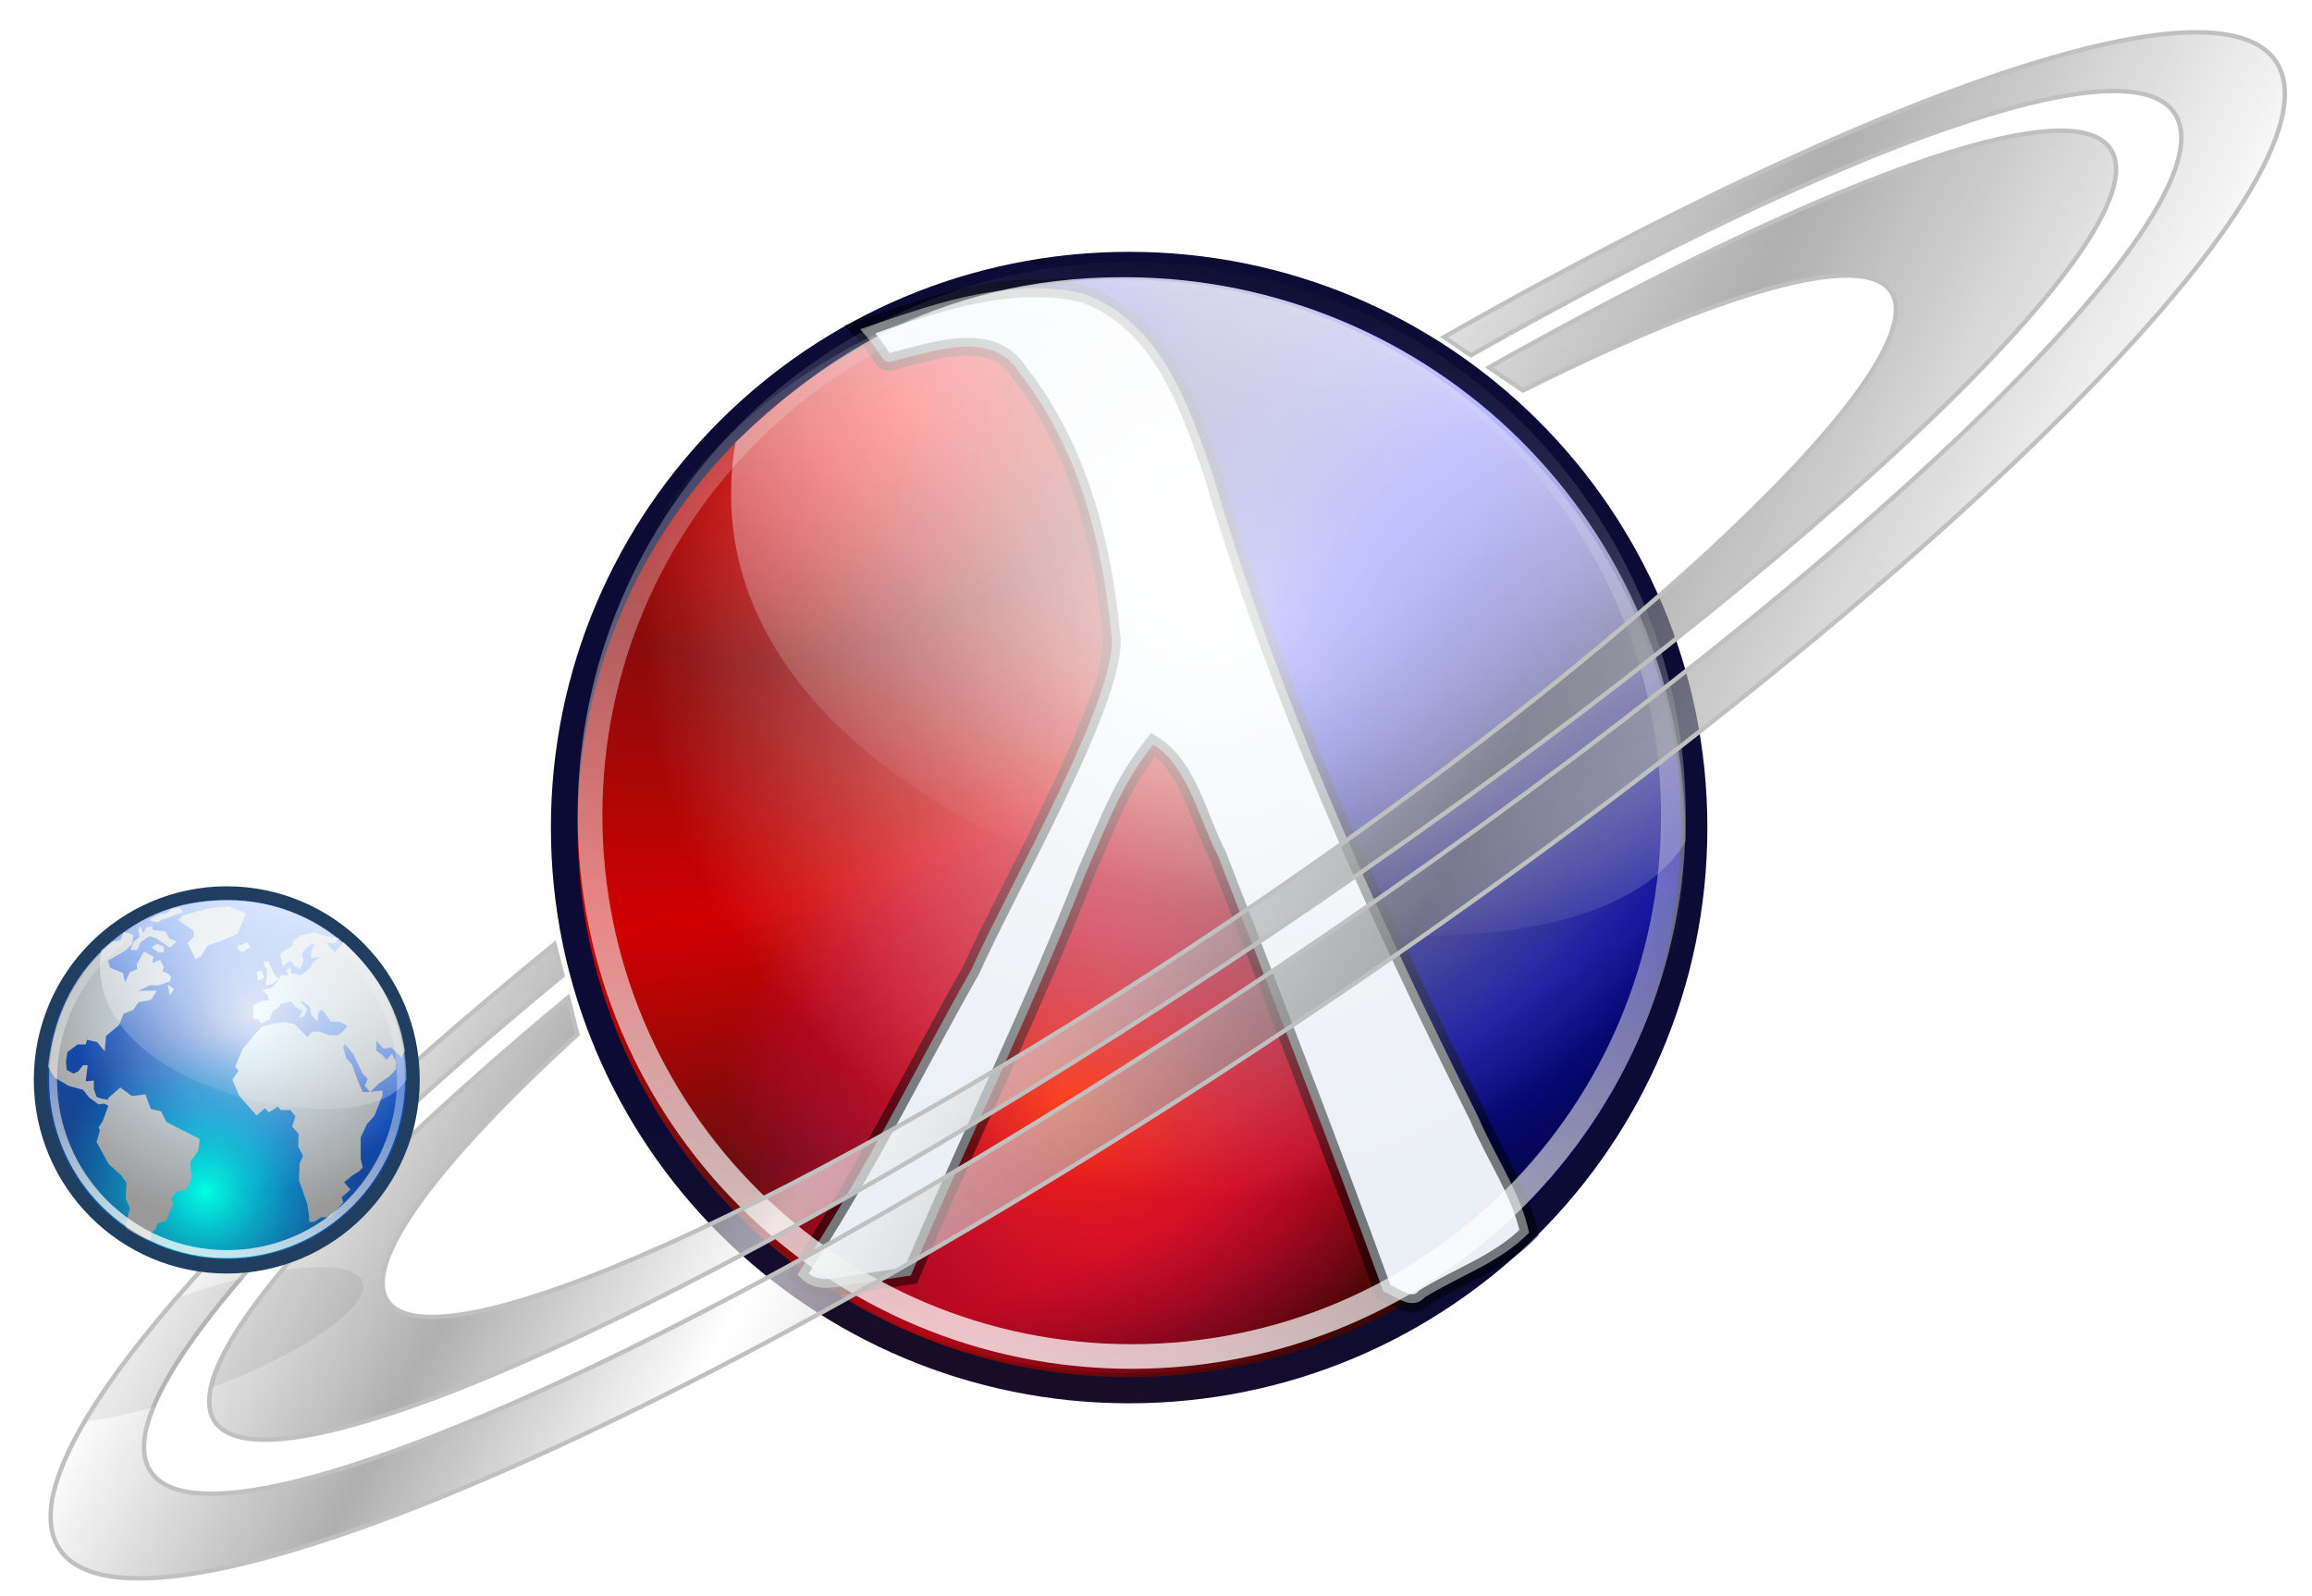 <?xml version="1.0" encoding="UTF-8" standalone="no"?>
<!-- Created with Inkscape (http://www.inkscape.org/) -->

<svg
   xmlns:dc="http://purl.org/dc/elements/1.1/"
   xmlns:cc="http://creativecommons.org/ns#"
   xmlns:rdf="http://www.w3.org/1999/02/22-rdf-syntax-ns#"
   xmlns:svg="http://www.w3.org/2000/svg"
   xmlns="http://www.w3.org/2000/svg"
   xmlns:xlink="http://www.w3.org/1999/xlink"
   xmlns:sodipodi="http://sodipodi.sourceforge.net/DTD/sodipodi-0.dtd"
   xmlns:inkscape="http://www.inkscape.org/namespaces/inkscape"
   width="1050"
   height="725"
   id="svg3993"
   sodipodi:version="0.32"
   inkscape:version="0.48.1 r9760"
   sodipodi:docname="planet-logo-shiny.svg"
   inkscape:output_extension="org.inkscape.output.svg.inkscape"
   version="1.0"
   inkscape:export-filename="plt-logo-red-diffuse.png"
   inkscape:export-xdpi="37.16"
   inkscape:export-ydpi="37.16">
  <defs
     id="defs3995">
    <linearGradient
       id="linearGradient4515">
      <stop
         style="stop-color:#0202ff;stop-opacity:1;"
         offset="0"
         id="stop4517" />
      <stop
         id="stop4519"
         offset="0.195"
         style="stop-color:#0a0a7f;stop-opacity:1;" />
      <stop
         id="stop4521"
         offset="0.398"
         style="stop-color:#0000fd;stop-opacity:1;" />
      <stop
         id="stop4523"
         offset="0.626"
         style="stop-color:#0c0c5c;stop-opacity:1;" />
      <stop
         id="stop4525"
         offset="0.813"
         style="stop-color:#070799;stop-opacity:1;" />
      <stop
         style="stop-color:#06063a;stop-opacity:1;"
         offset="1"
         id="stop4527" />
    </linearGradient>
    <linearGradient
       id="linearGradient3207">
      <stop
         style="stop-color:#2f1111;stop-opacity:1;"
         offset="0"
         id="stop3209" />
      <stop
         style="stop-color:#0b0b35;stop-opacity:1;"
         offset="1"
         id="stop3211" />
    </linearGradient>
    <linearGradient
       id="linearGradient3273">
      <stop
         style="stop-color:#ffffff;stop-opacity:1;"
         offset="0"
         id="stop3275" />
      <stop
         style="stop-color:#ebf0f5;stop-opacity:1;"
         offset="1"
         id="stop3277" />
    </linearGradient>
    <linearGradient
       id="linearGradient3633">
      <stop
         id="stop3635"
         offset="0"
         style="stop-color:#ff0202;stop-opacity:1;" />
      <stop
         style="stop-color:#8a0b0b;stop-opacity:1;"
         offset="0.195"
         id="stop4407" />
      <stop
         style="stop-color:#d10000;stop-opacity:1;"
         offset="0.398"
         id="stop4405" />
      <stop
         style="stop-color:#670e0e;stop-opacity:1;"
         offset="0.626"
         id="stop4403" />
      <stop
         style="stop-color:#a40808;stop-opacity:1;"
         offset="0.813"
         id="stop4401" />
      <stop
         id="stop3637"
         offset="1"
         style="stop-color:#3a0606;stop-opacity:1;" />
    </linearGradient>
    <radialGradient
       inkscape:collect="always"
       xlink:href="#linearGradient3273"
       id="radialGradient3279"
       cx="351.089"
       cy="207.661"
       fx="351.089"
       fy="207.661"
       r="168.688"
       gradientTransform="matrix(-0.537,0.342,-0.336,-0.529,799.488,119.103)"
       gradientUnits="userSpaceOnUse" />
    <linearGradient
       id="linearGradient3886">
      <stop
         style="stop-color:#ffffff;stop-opacity:0.784;"
         offset="0"
         id="stop3888" />
      <stop
         style="stop-color:#ffffff;stop-opacity:0;"
         offset="1"
         id="stop3890" />
    </linearGradient>
    <radialGradient
       r="17.5"
       fy="14.053"
       fx="25.263"
       cy="14.053"
       cx="25.263"
       gradientTransform="translate(4.123843e-6,-6.9188533e-7)"
       gradientUnits="userSpaceOnUse"
       id="radialGradient3074"
       xlink:href="#linearGradient3886"
       inkscape:collect="always" />
    <linearGradient
       inkscape:collect="always"
       xlink:href="#linearGradient3207"
       id="linearGradient3823"
       x1="174.879"
       y1="726.537"
       x2="235.993"
       y2="470.954"
       gradientUnits="userSpaceOnUse" />
    <linearGradient
       id="linearGradient3886-2">
      <stop
         style="stop-color:#ffffff;stop-opacity:0.784;"
         offset="0"
         id="stop3888-8" />
      <stop
         style="stop-color:#ffffff;stop-opacity:0;"
         offset="1"
         id="stop3890-1" />
    </linearGradient>
    <filter
       color-interpolation-filters="sRGB"
       inkscape:collect="always"
       id="filter3986">
      <feGaussianBlur
         inkscape:collect="always"
         stdDeviation="5.229"
         id="feGaussianBlur3988" />
    </filter>
    <linearGradient
       gradientTransform="translate(221.5,518.5)"
       y2="-555"
       x2="380"
       y1="-35"
       x1="274"
       gradientUnits="userSpaceOnUse"
       id="linearGradient3088"
       xlink:href="#linearGradient3886-2"
       inkscape:collect="always" />
    <linearGradient
       id="undershine">
      <stop
         id="stop3987"
         offset="0"
         style="stop-color:#ff2b01;stop-opacity:1;" />
      <stop
         id="stop3989"
         offset="1"
         style="stop-color:#ff0185;stop-opacity:0;" />
    </linearGradient>
    <radialGradient
       r="17.5"
       fy="27.096"
       fx="20.511"
       cy="27.096"
       cx="20.511"
       gradientTransform="matrix(0.617,0.05,-0.045,0.554,9.335,13.635)"
       gradientUnits="userSpaceOnUse"
       id="radialGradient3105"
       xlink:href="#undershine"
       inkscape:collect="always" />
    <linearGradient
       id="linearGradient3886-0">
      <stop
         style="stop-color:#ffffff;stop-opacity:0.784;"
         offset="0"
         id="stop3888-9" />
      <stop
         style="stop-color:#ffffff;stop-opacity:0;"
         offset="1"
         id="stop3890-9" />
    </linearGradient>
    <linearGradient
       gradientTransform="matrix(14.657,0,0,14.657,181.479,-23.073)"
       y2="21.607"
       x2="21.48"
       y1="3.171"
       x1="25.997"
       gradientUnits="userSpaceOnUse"
       id="linearGradient3122"
       xlink:href="#linearGradient3886-0"
       inkscape:collect="always" />
    <radialGradient
       inkscape:collect="always"
       xlink:href="#linearGradient3633"
       id="radialGradient4513"
       cx="379.23"
       cy="-47.223"
       fx="379.23"
       fy="-47.223"
       r="255.938"
       gradientTransform="matrix(0.965,1.548,-2.763,1.722,-49.88,-470.376)"
       gradientUnits="userSpaceOnUse" />
    <radialGradient
       inkscape:collect="always"
       xlink:href="#linearGradient4515"
       id="radialGradient4529"
       gradientUnits="userSpaceOnUse"
       gradientTransform="matrix(0.965,1.548,-2.763,1.722,-49.88,-470.376)"
       cx="379.23"
       cy="-47.223"
       fx="379.23"
       fy="-47.223"
       r="255.938" />
    <linearGradient
       id="colorGradient-6">
      <stop
         style="stop-color:#203e60;stop-opacity:1;"
         offset="0"
         id="stop4346-4" />
      <stop
         style="stop-color:#0156ff;stop-opacity:1;"
         offset="1"
         id="stop3966-6" />
    </linearGradient>
    <linearGradient
       id="linearGradient3886-6">
      <stop
         style="stop-color:#ffffff;stop-opacity:0.784;"
         offset="0"
         id="stop3888-7" />
      <stop
         style="stop-color:#ffffff;stop-opacity:0;"
         offset="1"
         id="stop3890-5" />
    </linearGradient>
    <linearGradient
       id="undershine-2">
      <stop
         id="stop3987-4"
         offset="0"
         style="stop-color:#02ffe1;stop-opacity:1;" />
      <stop
         id="stop3989-1"
         offset="1"
         style="stop-color:#01a5ff;stop-opacity:0;" />
    </linearGradient>
    <linearGradient
       id="linearGradient4337-6">
      <stop
         style="stop-color:#ffffff;stop-opacity:1;"
         offset="0"
         id="stop4339-2" />
      <stop
         id="stop4345-0"
         offset="0.167"
         style="stop-color:#e2f4fc;stop-opacity:1;" />
      <stop
         style="stop-color:#999999;stop-opacity:1;"
         offset="1"
         id="stop4341-7" />
    </linearGradient>
    <filter
       color-interpolation-filters="sRGB"
       inkscape:collect="always"
       id="filter3986-6">
      <feGaussianBlur
         inkscape:collect="always"
         stdDeviation="5.229"
         id="feGaussianBlur3988-8" />
    </filter>
    <radialGradient
       inkscape:collect="always"
       xlink:href="#linearGradient3633"
       id="radialGradient3450"
       gradientUnits="userSpaceOnUse"
       gradientTransform="matrix(0.965,1.548,-2.763,1.722,-49.88,-470.376)"
       cx="379.23"
       cy="-47.223"
       fx="379.23"
       fy="-47.223"
       r="255.938" />
    <linearGradient
       inkscape:collect="always"
       xlink:href="#colorGradient-6"
       id="linearGradient3452"
       gradientUnits="userSpaceOnUse"
       gradientTransform="matrix(4.338,0,0,4.354,38.56,235.765)"
       x1="16.667"
       y1="44.037"
       x2="29.111"
       y2="3.889" />
    <linearGradient
       inkscape:collect="always"
       xlink:href="#colorGradient-6"
       id="linearGradient3454"
       gradientUnits="userSpaceOnUse"
       gradientTransform="matrix(0.321,0,0,0.323,32.695,435.716)"
       x1="211"
       y1="21"
       x2="206"
       y2="55" />
    <radialGradient
       inkscape:collect="always"
       xlink:href="#linearGradient3886-6"
       id="radialGradient3456"
       gradientUnits="userSpaceOnUse"
       gradientTransform="translate(4.123843e-6,-6.9188533e-7)"
       cx="25.263"
       cy="14.053"
       fx="25.263"
       fy="14.053"
       r="17.5" />
    <radialGradient
       inkscape:collect="always"
       xlink:href="#undershine-2"
       id="radialGradient3458"
       gradientUnits="userSpaceOnUse"
       gradientTransform="matrix(0.86,-0.054,0.055,0.877,0.922,5.13)"
       cx="20.657"
       cy="31.228"
       fx="20.657"
       fy="31.228"
       r="17.5" />
    <radialGradient
       inkscape:collect="always"
       xlink:href="#linearGradient4337-6"
       id="radialGradient3460"
       gradientUnits="userSpaceOnUse"
       gradientTransform="matrix(1.272,-6.5423305e-8,6.2697328e-8,1.219,-7.08,-2.9)"
       cx="26"
       cy="15.5"
       fx="26"
       fy="15.5"
       r="18.863" />
    <radialGradient
       inkscape:collect="always"
       xlink:href="#linearGradient4337-6"
       id="radialGradient3462"
       gradientUnits="userSpaceOnUse"
       gradientTransform="matrix(1.272,-6.5423305e-8,6.2697328e-8,1.219,-7.08,-2.9)"
       cx="26"
       cy="15.5"
       fx="26"
       fy="15.5"
       r="18.863" />
    <radialGradient
       inkscape:collect="always"
       xlink:href="#linearGradient4337-6"
       id="radialGradient3464"
       gradientUnits="userSpaceOnUse"
       gradientTransform="matrix(1.272,-6.5423305e-8,6.2697328e-8,1.219,-7.08,-2.9)"
       cx="26"
       cy="15.5"
       fx="26"
       fy="15.5"
       r="18.863" />
    <radialGradient
       inkscape:collect="always"
       xlink:href="#linearGradient4337-6"
       id="radialGradient3466"
       gradientUnits="userSpaceOnUse"
       gradientTransform="matrix(1.272,-6.5423305e-8,6.2697328e-8,1.219,-7.08,-2.9)"
       cx="26"
       cy="15.5"
       fx="26"
       fy="15.5"
       r="18.863" />
    <radialGradient
       inkscape:collect="always"
       xlink:href="#linearGradient4337-6"
       id="radialGradient3468"
       gradientUnits="userSpaceOnUse"
       gradientTransform="matrix(1.272,-6.5423305e-8,6.2697328e-8,1.219,-7.08,-2.9)"
       cx="26"
       cy="15.5"
       fx="26"
       fy="15.5"
       r="18.863" />
    <radialGradient
       inkscape:collect="always"
       xlink:href="#linearGradient4337-6"
       id="radialGradient3470"
       gradientUnits="userSpaceOnUse"
       gradientTransform="matrix(1.272,-6.5423305e-8,6.2697328e-8,1.219,-7.08,-2.9)"
       cx="26"
       cy="15.5"
       fx="26"
       fy="15.5"
       r="18.863" />
    <radialGradient
       inkscape:collect="always"
       xlink:href="#linearGradient4337-6"
       id="radialGradient3472"
       gradientUnits="userSpaceOnUse"
       gradientTransform="matrix(1.272,-6.5423305e-8,6.2697328e-8,1.219,-7.08,-2.9)"
       cx="26"
       cy="15.5"
       fx="26"
       fy="15.5"
       r="18.863" />
    <radialGradient
       inkscape:collect="always"
       xlink:href="#linearGradient4337-6"
       id="radialGradient3474"
       gradientUnits="userSpaceOnUse"
       gradientTransform="matrix(1.272,-6.5423305e-8,6.2697328e-8,1.219,-7.08,-2.9)"
       cx="26"
       cy="15.5"
       fx="26"
       fy="15.5"
       r="18.863" />
    <radialGradient
       inkscape:collect="always"
       xlink:href="#linearGradient4337-6"
       id="radialGradient3476"
       gradientUnits="userSpaceOnUse"
       gradientTransform="matrix(1.272,-6.5423305e-8,6.2697328e-8,1.219,-7.08,-2.9)"
       cx="26"
       cy="15.5"
       fx="26"
       fy="15.5"
       r="18.863" />
    <radialGradient
       inkscape:collect="always"
       xlink:href="#linearGradient4337-6"
       id="radialGradient3478"
       gradientUnits="userSpaceOnUse"
       gradientTransform="matrix(1.272,-6.5423305e-8,6.2697328e-8,1.219,-7.08,-2.9)"
       cx="26"
       cy="15.5"
       fx="26"
       fy="15.5"
       r="18.863" />
    <radialGradient
       inkscape:collect="always"
       xlink:href="#linearGradient4337-6"
       id="radialGradient3480"
       gradientUnits="userSpaceOnUse"
       gradientTransform="matrix(1.272,-6.5423305e-8,6.2697328e-8,1.219,-7.08,-2.9)"
       cx="26"
       cy="15.5"
       fx="26"
       fy="15.5"
       r="18.863" />
    <radialGradient
       inkscape:collect="always"
       xlink:href="#linearGradient4337-6"
       id="radialGradient3482"
       gradientUnits="userSpaceOnUse"
       gradientTransform="matrix(1.272,-6.5423305e-8,6.2697328e-8,1.219,-7.08,-2.9)"
       cx="26"
       cy="15.5"
       fx="26"
       fy="15.5"
       r="18.863" />
    <radialGradient
       inkscape:collect="always"
       xlink:href="#linearGradient4337-6"
       id="radialGradient3484"
       gradientUnits="userSpaceOnUse"
       gradientTransform="matrix(1.272,-6.5423305e-8,6.2697328e-8,1.219,-7.08,-2.9)"
       cx="26"
       cy="15.5"
       fx="26"
       fy="15.5"
       r="18.863" />
    <radialGradient
       inkscape:collect="always"
       xlink:href="#linearGradient4337-6"
       id="radialGradient3486"
       gradientUnits="userSpaceOnUse"
       gradientTransform="matrix(1.272,-6.5423305e-8,6.2697328e-8,1.219,-7.08,-2.9)"
       cx="26"
       cy="15.5"
       fx="26"
       fy="15.5"
       r="18.863" />
    <radialGradient
       inkscape:collect="always"
       xlink:href="#linearGradient4337-6"
       id="radialGradient3488"
       gradientUnits="userSpaceOnUse"
       gradientTransform="matrix(1.272,-6.5423305e-8,6.2697328e-8,1.219,-7.08,-2.9)"
       cx="26"
       cy="15.5"
       fx="26"
       fy="15.5"
       r="18.863" />
    <radialGradient
       inkscape:collect="always"
       xlink:href="#linearGradient4337-6"
       id="radialGradient3490"
       gradientUnits="userSpaceOnUse"
       gradientTransform="matrix(1.272,-6.5423305e-8,6.2697328e-8,1.219,-7.08,-2.9)"
       cx="26"
       cy="15.5"
       fx="26"
       fy="15.5"
       r="18.863" />
    <radialGradient
       inkscape:collect="always"
       xlink:href="#linearGradient4337-6"
       id="radialGradient3492"
       gradientUnits="userSpaceOnUse"
       gradientTransform="matrix(1.272,-6.5423305e-8,6.2697328e-8,1.219,-7.08,-2.9)"
       cx="26"
       cy="15.5"
       fx="26"
       fy="15.5"
       r="18.863" />
    <radialGradient
       inkscape:collect="always"
       xlink:href="#linearGradient4337-6"
       id="radialGradient3494"
       gradientUnits="userSpaceOnUse"
       gradientTransform="matrix(1.272,-6.5423305e-8,6.2697328e-8,1.219,-7.08,-2.9)"
       cx="26"
       cy="15.5"
       fx="26"
       fy="15.5"
       r="18.863" />
    <radialGradient
       inkscape:collect="always"
       xlink:href="#linearGradient4337-6"
       id="radialGradient3496"
       gradientUnits="userSpaceOnUse"
       gradientTransform="matrix(1.272,-6.5423305e-8,6.2697328e-8,1.219,-7.08,-2.9)"
       cx="26"
       cy="15.5"
       fx="26"
       fy="15.5"
       r="18.863" />
    <radialGradient
       inkscape:collect="always"
       xlink:href="#linearGradient4337-6"
       id="radialGradient3498"
       gradientUnits="userSpaceOnUse"
       gradientTransform="matrix(1.272,-6.5423305e-8,6.2697328e-8,1.219,-7.08,-2.9)"
       cx="26"
       cy="15.5"
       fx="26"
       fy="15.5"
       r="18.863" />
    <radialGradient
       inkscape:collect="always"
       xlink:href="#linearGradient4337-6"
       id="radialGradient3500"
       gradientUnits="userSpaceOnUse"
       gradientTransform="matrix(1.272,-6.5423305e-8,6.2697328e-8,1.219,-7.08,-2.9)"
       cx="26"
       cy="15.5"
       fx="26"
       fy="15.5"
       r="18.863" />
    <radialGradient
       inkscape:collect="always"
       xlink:href="#linearGradient4337-6"
       id="radialGradient3502"
       gradientUnits="userSpaceOnUse"
       gradientTransform="matrix(1.272,-6.5423305e-8,6.2697328e-8,1.219,-7.08,-2.9)"
       cx="26"
       cy="15.5"
       fx="26"
       fy="15.5"
       r="18.863" />
    <radialGradient
       inkscape:collect="always"
       xlink:href="#linearGradient4337-6"
       id="radialGradient3504"
       gradientUnits="userSpaceOnUse"
       gradientTransform="matrix(1.272,-6.5423305e-8,6.2697328e-8,1.219,-7.08,-2.9)"
       cx="26"
       cy="15.5"
       fx="26"
       fy="15.5"
       r="18.863" />
    <radialGradient
       inkscape:collect="always"
       xlink:href="#linearGradient4337-6"
       id="radialGradient3506"
       gradientUnits="userSpaceOnUse"
       gradientTransform="matrix(1.272,-6.5423305e-8,6.2697328e-8,1.219,-7.08,-2.9)"
       cx="26"
       cy="15.5"
       fx="26"
       fy="15.5"
       r="18.863" />
    <radialGradient
       inkscape:collect="always"
       xlink:href="#linearGradient4337-6"
       id="radialGradient3508"
       gradientUnits="userSpaceOnUse"
       gradientTransform="matrix(1.272,-6.5423305e-8,6.2697328e-8,1.219,-7.08,-2.9)"
       cx="26"
       cy="15.5"
       fx="26"
       fy="15.5"
       r="18.863" />
    <radialGradient
       inkscape:collect="always"
       xlink:href="#linearGradient4337-6"
       id="radialGradient3510"
       gradientUnits="userSpaceOnUse"
       gradientTransform="matrix(1.272,-6.5423305e-8,6.2697328e-8,1.219,-7.08,-2.9)"
       cx="26"
       cy="15.5"
       fx="26"
       fy="15.5"
       r="18.863" />
    <radialGradient
       inkscape:collect="always"
       xlink:href="#linearGradient4337-6"
       id="radialGradient3512"
       gradientUnits="userSpaceOnUse"
       gradientTransform="matrix(1.272,-6.5423305e-8,6.2697328e-8,1.219,-7.08,-2.9)"
       cx="26"
       cy="15.5"
       fx="26"
       fy="15.5"
       r="18.863" />
    <radialGradient
       inkscape:collect="always"
       xlink:href="#linearGradient4337-6"
       id="radialGradient3514"
       gradientUnits="userSpaceOnUse"
       gradientTransform="matrix(1.272,-6.5423305e-8,6.2697328e-8,1.219,-7.08,-2.9)"
       cx="26"
       cy="15.5"
       fx="26"
       fy="15.5"
       r="18.863" />
    <radialGradient
       inkscape:collect="always"
       xlink:href="#linearGradient4337-6"
       id="radialGradient3516"
       gradientUnits="userSpaceOnUse"
       gradientTransform="matrix(1.272,-6.5423305e-8,6.2697328e-8,1.219,-7.08,-2.9)"
       cx="26"
       cy="15.5"
       fx="26"
       fy="15.5"
       r="18.863" />
    <linearGradient
       inkscape:collect="always"
       xlink:href="#linearGradient3886-6"
       id="linearGradient3518"
       gradientUnits="userSpaceOnUse"
       gradientTransform="translate(-166.997,587.75)"
       x1="274"
       y1="-35"
       x2="380"
       y2="-555" />
    <linearGradient
       inkscape:collect="always"
       xlink:href="#linearGradient3886-6"
       id="linearGradient3520"
       gradientUnits="userSpaceOnUse"
       gradientTransform="matrix(4.656,0,0,4.656,33.739,244.641)"
       x1="25.997"
       y1="3.171"
       x2="20.129"
       y2="24.116" />
    <linearGradient
       id="linearGradient3825-2">
      <stop
         id="stop3839-1"
         offset="0"
         style="stop-color:#ffffff;stop-opacity:0.627;" />
      <stop
         id="stop3837-3"
         offset="0.202"
         style="stop-color:#808080;stop-opacity:0.627;" />
      <stop
         id="stop3835-2"
         offset="0.386"
         style="stop-color:#ffffff;stop-opacity:0.627;" />
      <stop
         id="stop3833-7"
         offset="0.69"
         style="stop-color:#808080;stop-opacity:0.627;" />
      <stop
         style="stop-color:#ffffff;stop-opacity:0.627;"
         offset="1"
         id="stop3841-4" />
    </linearGradient>
    <linearGradient
       y2="538.465"
       x2="575.448"
       y1="245.723"
       x1="21.423"
       gradientTransform="matrix(1.008,0,0,1.008,178.17,-23.977)"
       gradientUnits="userSpaceOnUse"
       id="linearGradient4134"
       xlink:href="#linearGradient3825-2"
       inkscape:collect="always" />
    <filter
       inkscape:collect="always"
       id="filter4024"
       x="-0.093"
       width="1.187"
       y="-0.168"
       height="1.335"
       color-interpolation-filters="sRGB">
      <feGaussianBlur
         inkscape:collect="always"
         stdDeviation="4.884"
         id="feGaussianBlur4026" />
    </filter>
  </defs>
  <sodipodi:namedview
     id="base"
     pagecolor="#ffffff"
     bordercolor="#666666"
     borderopacity="1.0"
     gridtolerance="10000"
     guidetolerance="10"
     objecttolerance="10"
     inkscape:pageopacity="0.0"
     inkscape:pageshadow="2"
     inkscape:zoom="0.25"
     inkscape:cx="-118.32467"
     inkscape:cy="20.498623"
     inkscape:document-units="px"
     inkscape:current-layer="layer1"
     showgrid="false"
     inkscape:window-width="1418"
     inkscape:window-height="852"
     inkscape:window-x="531"
     inkscape:window-y="35"
     inkscape:window-maximized="0"
     showguides="true"
     inkscape:guide-bbox="true" />
  <g
     inkscape:label="Layer 1"
     inkscape:groupmode="layer"
     id="layer1"
     transform="translate(0,105)">
    <g
       id="g4503"
       style="fill:url(#radialGradient4513);fill-opacity:1"
       transform="translate(-35.355,45.255)">
      <path
         inkscape:connector-curvature="0"
         sodipodi:nodetypes="cscccccc"
         id="path3774"
         d="M 487.643,-23.51 C 376.719,4.46 295.082,99.561 292.415,225.248 c -1.414,66.652 23.254,149.633 110.75,215.375 51.369,26.547 96.042,43.191 145.062,39.938 52.376,1.751 115.908,-13.205 174.688,-67.882 -61.749,-101.29 -66.096,-99.071 -149.156,-261.305 l -0.375,0.594 C 526.069,51.188 526.835,51.027 487.643,-23.51 z"
         style="fill:url(#radialGradient3450);fill-opacity:1;fill-rule:evenodd;stroke:none" />
      <path
         inkscape:connector-curvature="0"
         inkscape:export-ydpi="5.23"
         inkscape:export-xdpi="5.23"
         inkscape:export-filename="/home/neil/Documents/Misc/Images/path3949.png"
         sodipodi:nodetypes="cccccc"
         id="path3615"
         d="m 722.004,412.569 c 56.339,-51.013 84.868,-126.55 82.039,-187.336 l 0,-0.531 C 805.173,89.933 684.079,-61.305 488.41,-25.533 c 36.106,73.367 39.046,76.603 84.798,175.998 54.208,116.75 94.656,188.454 148.796,262.104 z"
         style="fill:url(#radialGradient4529);fill-opacity:1;fill-rule:evenodd;stroke:none" />
    </g>
    <path
       sodipodi:type="arc"
       style="fill:none;stroke:url(#linearGradient3823);stroke-width:12.298;stroke-miterlimit:4;stroke-opacity:1;stroke-dasharray:none"
       id="path3803"
       sodipodi:cx="268"
       sodipodi:cy="303"
       sodipodi:rx="261"
       sodipodi:ry="264"
       d="M 529,303 C 529,448.803 412.146,567 268,567 123.854,567 7,448.803 7,303 7,157.197 123.854,39 268,39 412.146,39 529,157.197 529,303 z"
       transform="matrix(0.983,0,0,0.968,249.354,-22.416)"
       inkscape:export-filename="/home/neil/Documents/Misc/Images/path3949.png"
       inkscape:export-xdpi="5.23"
       inkscape:export-ydpi="5.23" />
    <path
       transform="matrix(14.657,0,0,14.657,182.859,-38.217)"
       d="M 40,20.5 C 40,30.165 32.165,38 22.5,38 12.835,38 5,30.165 5,20.5 5,10.835 12.835,3 22.5,3 32.165,3 40,10.835 40,20.5 z"
       sodipodi:ry="17.5"
       sodipodi:rx="17.5"
       sodipodi:cy="20.5"
       sodipodi:cx="22.5"
       id="path3979"
       style="fill:url(#radialGradient3105);fill-opacity:1;stroke:none"
       sodipodi:type="arc" />
    <path
       style="fill:url(#radialGradient3279);fill-opacity:1;stroke:#000000;stroke-width:8;stroke-miterlimit:10.433;stroke-opacity:0.502;stroke-dasharray:none"
       d="m 468.74,25.947 c -27.075,0.489 -52.832,9.902 -78.137,18.609 11.04,11.823 9.374,15.558 14.192,14.66 18.439,-4.466 45.787,-14.859 57.971,4.834 26.564,33.558 37.83,76.504 41.854,118.376 5.159,25.44 -47.304,116.526 -63.423,152.883 -26.2,46.229 -49.476,94.205 -78.997,138.485 7.06,9.343 17.26,5.687 26.862,4.25 8.198,-1.228 16.397,-2.457 24.595,-3.685 26.44,-62.688 54.988,-120.231 79.799,-183.594 11.306,-26.113 16.829,-40.476 30.261,-57.576 15.924,9.742 20.665,33.772 29.353,50.352 25.602,65.88 51.094,131.802 75.258,198.221 6.325,2.202 12.816,8.783 18.815,2.441 15.781,-9.73 34.153,-15.825 47.292,-29.274 -3.749,-18.179 -15.795,-35.183 -23.133,-52.665 -46.515,-92.96 -91.363,-191.562 -120.479,-291.659 -10.723,-31.505 -23.927,-69.47 -58.054,-81.906 -7.774,-2.308 -15.966,-2.752 -24.032,-2.75 z"
       id="path4218"
       sodipodi:nodetypes="ccccccccccccccccccc"
       inkscape:connector-curvature="0" />
    <path
       sodipodi:type="arc"
       style="fill:url(#radialGradient3074);fill-opacity:1;stroke:none"
       id="path3884"
       sodipodi:cx="22.5"
       sodipodi:cy="20.5"
       sodipodi:rx="17.5"
       sodipodi:ry="17.5"
       d="M 40,20.5 C 40,30.165 32.165,38 22.5,38 12.835,38 5,30.165 5,20.5 5,10.835 12.835,3 22.5,3 32.165,3 40,10.835 40,20.5 z"
       transform="matrix(14.657,0,0,14.657,178.471,-22.143)" />
    <path
       style="fill:url(#linearGradient3122);fill-opacity:1;stroke:none"
       d="m 765.515,277.148 c -58.25,100 -465.5,19.75 -431.5,-181.25 C 368.795,62.472 422.262,20.612 511.265,20.898 648.921,21.342 765.515,131.237 765.515,277.148 z"
       id="path3204"
       inkscape:connector-curvature="0"
       sodipodi:nodetypes="ccsc" />
    <path
       inkscape:connector-curvature="0"
       id="path3202"
       d="M 798.5,221.991 C 798.5,359.791 687.235,471.5 550.003,471.5 412.759,471.5 301.5,359.789 301.5,221.991 301.5,84.198 412.759,-27.5 550.003,-27.5 687.235,-27.5 798.5,84.198 798.5,221.991 l 0,0 z"
       style="fill:none;stroke:url(#linearGradient3088);stroke-width:11.35;stroke-miterlimit:4;stroke-opacity:1;stroke-dasharray:none;filter:url(#filter3986)"
       transform="matrix(0.99,0,0,0.985,-30.525,46.712)" />
    <path
       inkscape:connector-curvature="0"
       style="fill:url(#linearGradient4134);fill-opacity:1;fill-rule:evenodd;stroke:#c0c0c0;stroke-opacity:1;stroke-width:2;stroke-miterlimit:4;stroke-dasharray:none"
       d="M 655.783,48.1 C 851.648,-63.162 1006.745,-117.339 1033.617,-77.07 1068.726,-24.458 871.74,169.578 593.918,356.083 316.097,542.587 62.151,651.268 27.042,598.655 1.971,561.086 95.282,451.382 251.821,323.813 l 3.649,14.322 C 125.527,445.092 48.77,533.904 68.462,563.414 97.63,607.123 327.198,504.387 580.864,334.098 834.53,163.809 1016.744,-9.888 987.576,-53.598 966.118,-85.754 836.16,-38.6 667.977,56.351 l -12.194,-8.25 z m 20.414,13.802 C 826.292,-22.445 940.263,-64.691 958.519,-37.334 984.11,1.015 812.01,161.596 574.378,321.121 336.746,480.646 123.124,579.005 97.533,540.656 81.094,516.022 146.316,440.915 257.981,348.078 l 4.27,16.757 c -63.561,58.117 -97.827,103.655 -86.243,121.015 21.456,32.152 191.804,-44.397 380.256,-170.907 C 744.717,188.433 880.255,59.636 858.8,27.484 846.116,8.478 781.426,27.502 691.697,72.35 l -15.5,-10.448 z"
       id="path2761" />
    <g
       id="g5108"
       transform="translate(-35.355,45.255)">
      <path
         inkscape:connector-curvature="0"
         id="path3214-8"
         d="m 222.935,340.253 c 0,46.89 -37.878,84.902 -84.595,84.902 -46.721,0 -84.597,-38.012 -84.597,-84.902 0,-46.888 37.875,-84.896 84.597,-84.896 46.717,0 84.595,38.008 84.595,84.896 l 0,0 z"
         style="fill:url(#linearGradient3452);fill-opacity:1;fill-rule:nonzero;stroke:url(#linearGradient3454);stroke-width:6.081;stroke-miterlimit:4;stroke-opacity:1;stroke-dasharray:none" />
      <path
         transform="matrix(4.656,0,0,4.656,33.342,244.641)"
         d="M 40,20.5 C 40,30.165 32.165,38 22.5,38 12.835,38 5,30.165 5,20.5 5,10.835 12.835,3 22.5,3 32.165,3 40,10.835 40,20.5 z"
         sodipodi:ry="17.5"
         sodipodi:rx="17.5"
         sodipodi:cy="20.5"
         sodipodi:cx="22.5"
         id="path3884-00"
         style="fill:url(#radialGradient3456);fill-opacity:1;stroke:none"
         sodipodi:type="arc" />
      <path
         sodipodi:type="arc"
         style="fill:url(#radialGradient3458);fill-opacity:1;stroke:none"
         id="path3979-3"
         sodipodi:cx="22.5"
         sodipodi:cy="20.5"
         sodipodi:rx="17.5"
         sodipodi:ry="17.5"
         d="M 40,20.5 C 40,30.165 32.165,38 22.5,38 12.835,38 5,30.165 5,20.5 5,10.835 12.835,3 22.5,3 32.165,3 40,10.835 40,20.5 z"
         transform="matrix(4.656,0,0,4.656,33.739,244.641)" />
      <g
         id="g3991"
         transform="matrix(0.318,0,0,0.318,34.068,434.112)">
        <g
           id="g4307-3"
           style="fill:url(#radialGradient3516);fill-opacity:1"
           transform="matrix(13.5,0,0,13.5,18.25,-620)">
          <g
             transform="matrix(0.988,0,0,0.988,-1.586,0.616)"
             style="fill:url(#radialGradient3462);fill-opacity:1;fill-rule:nonzero;stroke:none"
             id="g4142-1">
            <path
               sodipodi:nodetypes="ccccccccccccccccccccccccccccccccccccccccccccccccccccccccccccccccccccccccccccccccccccccccccccccccccccccccccccccccccccccccccccccccccccc"
               inkscape:connector-curvature="0"
               style="fill:url(#radialGradient3460);fill-opacity:1"
               id="path4144-1"
               d="M 43.88,20.648 43.526,21.332 c -0.334,-0.394 -0.709,-0.725 -1.09,-1.07 l -0.836,0.123 -0.764,-0.863 0,1.068 0.654,0.495 0.435,0.493 0.582,-0.658 c 0.146,0.274 0.291,0.549 0.436,0.823 l 0,0.822 -0.655,0.74 -1.199,0.823 -0.908,0.906 -0.582,-0.66 0.291,-0.74 -0.581,-0.658 -0.981,-2.098 -0.836,-0.945 -0.219,0.246 0.328,1.193 0.617,0.699 c 0.352,1.018 0.701,1.99 1.164,2.963 0.718,0 1.395,-0.076 2.107,-0.166 l 0,0.576 -0.872,2.139 -0.8,0.904 -0.654,1.4 c 0,0.768 0,1.535 0,2.303 l 0.219,0.906 -0.363,0.41 -0.801,0.494 -0.836,0.699 0.691,0.781 -0.945,0.824 0.182,0.533 -1.418,1.605 -0.944,0 -0.8,0.494 -0.51,0 0,-0.658 -0.217,-1.318 c -0.281,-0.826 -0.574,-1.647 -0.872,-2.467 0,-0.606 0.036,-1.205 0.072,-1.81 l 0.364,-0.822 -0.51,-0.988 0.037,-1.357 -0.691,-0.781 0.346,-1.131 -0.562,-0.638 -0.982,0 -0.327,-0.37 -0.981,0.618 -0.399,-0.454 -0.909,0.782 c -0.617,-0.7 -1.235,-1.399 -1.853,-2.098 l -0.727,-1.728 0.654,-0.986 -0.363,-0.411 0.799,-1.894 c 0.656,-0.816 1.342,-1.6 2.035,-2.386 l 1.236,-0.329 1.381,-0.164 0.945,0.247 1.345,1.356 0.473,-0.534 0.653,-0.082 1.236,0.411 0.945,0 0.654,-0.576 0.291,-0.411 -0.655,-0.411 -1.091,-0.082 c -0.303,-0.42 -0.584,-0.861 -0.943,-1.234 l -0.364,0.164 -0.145,1.07 -0.654,-0.74 -0.144,-0.824 -0.727,-0.574 -0.292,0 0.728,0.822 -0.291,0.74 -0.581,0.164 0.363,-0.74 -0.655,-0.328 -0.58,-0.658 -1.092,0.246 -0.144,0.328 -0.654,0.412 -0.363,0.905 -0.908,0.452 -0.4,-0.452 -0.435,0 0,-1.481 0.945,-0.494 0.727,0 -0.146,-0.575 -0.58,-0.576 0.981,-0.206 0.545,-0.616 0.435,-0.741 0.801,0 -0.219,-0.575 0.51,-0.329 0,0.658 1.09,0.246 1.09,-0.904 0.073,-0.412 0.944,-0.658 c -0.342,0.043 -0.684,0.074 -1.018,0.165 l 0,-0.741 0.363,-0.823 -0.363,0 -0.798,0.74 -0.219,0.412 0.219,0.577 -0.364,0.986 -0.581,-0.329 -0.508,-0.575 -0.801,0.575 -0.291,-1.316 1.381,-0.905 0,-0.494 0.873,-0.576 1.381,-0.33 0.945,0.33 1.744,0.329 -0.435,0.493 -0.945,0 0.945,0.987 0.727,-0.822 0.157,-0.282 c 3.13,2.869 5.879,6.665 6.593,11.694 z" />
          </g>
          <g
             transform="matrix(0.988,0,0,0.988,-1.586,0.616)"
             style="fill:url(#radialGradient3466);fill-opacity:1;fill-rule:nonzero;stroke:none"
             id="g4150-9">
            <path
               inkscape:connector-curvature="0"
               style="fill:url(#radialGradient3464);fill-opacity:1"
               id="path4152-5"
               d="m 26.07,9.236 -0.073,0.493 0.51,0.329 0.871,-0.576 -0.435,-0.494 -0.582,0.33 -0.29,-0.083" />
          </g>
          <g
             transform="matrix(0.988,0,0,0.988,-1.586,0.616)"
             style="fill:url(#radialGradient3470);fill-opacity:1;fill-rule:nonzero;stroke:none"
             id="g4158-0">
            <path
               inkscape:connector-curvature="0"
               style="fill:url(#radialGradient3468);fill-opacity:1"
               id="path4160-0"
               d="m 26.87,5.863 -1.891,-0.741 -2.18,0.247 -2.69,0.74 -0.509,0.494 1.672,1.151 0,0.658 -0.654,0.658 0.873,1.729 0.58,-0.33 0.729,-1.151 c 1.123,-0.347 2.13,-0.741 3.197,-1.234 l 0.873,-2.221" />
          </g>
          <g
             transform="matrix(0.988,0,0,0.988,-1.586,0.616)"
             style="fill:url(#radialGradient3474);fill-opacity:1;fill-rule:nonzero;stroke:none"
             id="g4166-5">
            <path
               inkscape:connector-curvature="0"
               style="fill:url(#radialGradient3472);fill-opacity:1"
               id="path4168-5"
               d="m 28.833,12.775 -0.291,-0.741 -0.51,0.165 0.146,0.904 0.654,-0.328" />
          </g>
          <g
             transform="matrix(0.988,0,0,0.988,-1.586,0.616)"
             style="fill:url(#radialGradient3478);fill-opacity:1;fill-rule:nonzero;stroke:none"
             id="g4174-7">
            <path
               inkscape:connector-curvature="0"
               style="fill:url(#radialGradient3476);fill-opacity:1"
               id="path4176-3"
               d="m 29.123,12.609 -0.145,0.988 0.8,-0.165 0.581,-0.575 -0.509,-0.494 C 29.679,11.908 29.482,11.483 29.268,11.046 l -0.435,0 0,0.493 0.29,0.329 0,0.74" />
          </g>
          <g
             transform="matrix(0.988,0,0,0.988,-1.586,0.616)"
             style="fill:url(#radialGradient3482);fill-opacity:1;fill-rule:nonzero;stroke:none"
             id="g4182-7">
            <path
               sodipodi:nodetypes="cccccccccccccccccccccccccccccccccccccccccccccccccccccccccccccccccccccccccccccccccccccccccccc"
               inkscape:connector-curvature="0"
               style="fill:url(#radialGradient3480);fill-opacity:1"
               id="path4184-2"
               d="m 18.365,28.242 -0.582,-1.152 -1.09,-0.247 -0.582,-1.562 -1.454,0.164 -1.235,-0.904 -1.309,1.151 0,0.182 c -0.396,-0.114 -0.883,-0.13 -1.235,-0.347 l -0.291,-0.822 0,-0.905 -0.872,0.082 c 0.073,-0.576 0.145,-1.151 0.218,-1.728 l -0.509,0 -0.508,0.658 -0.509,0.246 -0.727,-0.41 -0.073,-0.905 0.145,-0.987 1.091,-0.822 0.872,0 0.145,-0.494 1.09,0.246 0.8,0.988 0.145,-1.647 1.381,-1.151 0.509,-1.234 1.018,-0.411 0.582,-0.822 1.308,-0.248 0.655,-0.986 c -0.654,0 -1.309,0 -1.963,0 l 1.236,-0.576 0.872,0 1.236,-0.412 0.145,-0.492 -0.436,-0.412 -0.509,-0.165 0.145,-0.493 -0.363,-0.74 -0.873,0.328 0.145,-0.658 -1.018,-0.576 -0.799,1.398 0.072,0.494 -0.799,0.33 -0.509,1.069 -0.218,-0.987 -1.381,-0.576 -0.218,-0.74 1.817,-1.07 0.8,-0.74 0.073,-0.905 -0.436,-0.247 -0.582,-0.083 -0.363,0.905 c 0,0 -0.703,0.055 -0.86,0.094 C 9.987,11.059 6.501,14.983 5.692,22.288 c 0.037,0.174 0.679,1.182 0.679,1.182 l 1.526,0.904 1.526,0.412 0.655,0.823 1.017,0.74 0.582,-0.082 0.436,0.196 0,0.133 -0.581,1.563 -0.436,0.658 0.145,0.33 -0.363,1.232 1.309,2.387 1.308,1.152 0.582,0.822 -0.073,1.728 0.436,0.986 -0.436,1.893 c 0,0 -0.034,-0.012 0.021,0.178 0.056,0.19 2.329,1.451 2.474,1.344 0.144,-0.109 0.267,-0.205 0.267,-0.205 l -0.145,-0.41 0.581,-0.576 0.218,-0.576 0.945,-0.33 0.727,-1.81 -0.218,-0.492 0.508,-0.74 1.091,-0.248 0.582,-1.316 -0.145,-1.645 0.872,-1.234 0.145,-1.234 C 20.733,29.461 19.549,28.851 18.365,28.242" />
          </g>
          <g
             transform="matrix(0.988,0,0,0.988,-1.586,0.616)"
             style="fill:url(#radialGradient3486);fill-opacity:1;fill-rule:nonzero;stroke:none"
             id="g4190-0">
            <path
               inkscape:connector-curvature="0"
               style="fill:url(#radialGradient3484);fill-opacity:1"
               id="path4192-4"
               d="m 16.766,9.565 0.727,0.494 0.582,0 0,-0.576 -0.727,-0.329 -0.582,0.411" />
          </g>
          <g
             transform="matrix(0.988,0,0,0.988,-1.586,0.616)"
             style="fill:url(#radialGradient3490);fill-opacity:1;fill-rule:nonzero;stroke:none"
             id="g4198-1">
            <path
               inkscape:connector-curvature="0"
               style="fill:url(#radialGradient3488);fill-opacity:1"
               id="path4200-9"
               d="m 14.876,8.907 -0.364,0.905 0.727,0 0.364,-0.823 C 15.917,8.768 16.229,8.544 16.548,8.331 l 0.727,0.247 c 0.484,0.329 0.969,0.658 1.454,0.987 L 19.456,8.907 18.656,8.578 18.292,7.837 16.911,7.673 16.838,7.261 16.184,7.426 15.894,8.002 15.53,7.261 l -0.145,0.329 0.073,0.823 -0.582,0.494" />
          </g>
          <g
             transform="matrix(0.988,0,0,0.988,-1.586,0.616)"
             id="g4204-7"
             style="opacity:0.75;fill:url(#radialGradient3494);fill-opacity:1;fill-rule:nonzero;stroke:none">
            <path
               inkscape:connector-curvature="0"
               style="fill:url(#radialGradient3492);fill-opacity:1"
               d=""
               id="path4206-8" />
          </g>
          <g
             transform="matrix(0.988,0,0,0.988,-1.586,0.616)"
             style="fill:url(#radialGradient3498);fill-opacity:1;fill-rule:nonzero;stroke:none"
             id="g4208-3">
            <path
               inkscape:connector-curvature="0"
               style="fill:url(#radialGradient3496);fill-opacity:1"
               d=""
               id="path4210-0" />
          </g>
          <g
             transform="matrix(0.988,0,0,0.988,-1.586,0.616)"
             id="g4214-4"
             style="opacity:0.75;fill:url(#radialGradient3502);fill-opacity:1;fill-rule:nonzero;stroke:none">
            <path
               inkscape:connector-curvature="0"
               style="fill:url(#radialGradient3500);fill-opacity:1"
               d=""
               id="path4216-8" />
          </g>
          <g
             transform="matrix(0.988,0,0,0.988,-1.586,0.616)"
             style="fill:url(#radialGradient3506);fill-opacity:1;fill-rule:nonzero;stroke:none"
             id="g4218-9">
            <path
               inkscape:connector-curvature="0"
               style="fill:url(#radialGradient3504);fill-opacity:1"
               d=""
               id="path4220-5" />
          </g>
          <g
             transform="matrix(0.988,0,0,0.988,-1.586,0.616)"
             style="fill:url(#radialGradient3510);fill-opacity:1;fill-rule:nonzero;stroke:none"
             id="g4226-0">
            <path
               inkscape:connector-curvature="0"
               style="fill:url(#radialGradient3508);fill-opacity:1"
               id="path4228-8"
               d="M 17.492,6.85 17.856,6.521 18.583,6.356 c 0.498,-0.242 0.998,-0.405 1.526,-0.576 l -0.29,-0.494 -0.939,0.135 -0.443,0.442 -0.731,0.106 -0.65,0.305 -0.316,0.153 -0.193,0.258 0.944,0.164" />
          </g>
          <g
             transform="matrix(0.988,0,0,0.988,-1.586,0.616)"
             style="fill:url(#radialGradient3514);fill-opacity:1;fill-rule:nonzero;stroke:none"
             id="g4234-3">
            <path
               inkscape:connector-curvature="0"
               style="fill:url(#radialGradient3512);fill-opacity:1"
               id="path4236-0"
               d="m 18.729,14.666 0.436,-0.658 -0.655,-0.493 0.218,1.151" />
          </g>
        </g>
      </g>
      <path
         transform="matrix(0.318,0,0,0.318,87.115,247.412)"
         style="fill:none;stroke:url(#linearGradient3518);stroke-width:11.35;stroke-miterlimit:4;stroke-opacity:1;stroke-dasharray:none;filter:url(#filter3986-6)"
         d="m 410.003,291.242 c 0,137.799 -111.265,249.509 -248.497,249.509 -137.244,0 -248.503,-111.711 -248.503,-249.509 0,-137.793 111.259,-249.491 248.503,-249.491 137.231,0 248.497,111.698 248.497,249.491 l 0,0 z"
         id="path3202-0"
         inkscape:connector-curvature="0" />
      <path
         sodipodi:nodetypes="ccsc"
         inkscape:connector-curvature="0"
         id="path3204-8"
         d="m 219.974,340.087 c -18.503,31.765 -149.376,5.082 -138.576,-58.766 11.435,-9.847 26.683,-22.553 57.098,-22.712 44.998,-0.235 81.478,36.479 81.478,81.478 z"
         style="fill:url(#linearGradient3520);fill-opacity:1;stroke:none" />
    </g>
    <path
       style="opacity:0.25;fill:#000000;fill-opacity:1;fill-rule:evenodd;stroke:#000000;stroke-width:0;stroke-miterlimit:4;stroke-opacity:1;stroke-dasharray:none;filter:url(#filter4024)"
       d="m 144.191,470.575 c -4.383,0.076 -9.341,0.482 -14.75,1.25 -18.348,21.878 -29.77,40.068 -33.031,53.406 41.943,-15.887 72.2,-37.071 68.188,-48.094 l -0.031,-0.031 c -1.717,-4.601 -9.174,-6.725 -20.375,-6.531 z m -33.219,4.844 c -9.059,2.142 -18.804,4.974 -28.875,8.469 -18.24,20.931 -32.595,39.99 -42.531,56.656 9.219,-1.269 19.812,-3.529 31.125,-6.75 6.782,-15.768 20.568,-35.552 40.281,-58.375 z"
       id="path3958"
       inkscape:connector-curvature="0" />
  </g>
</svg>
